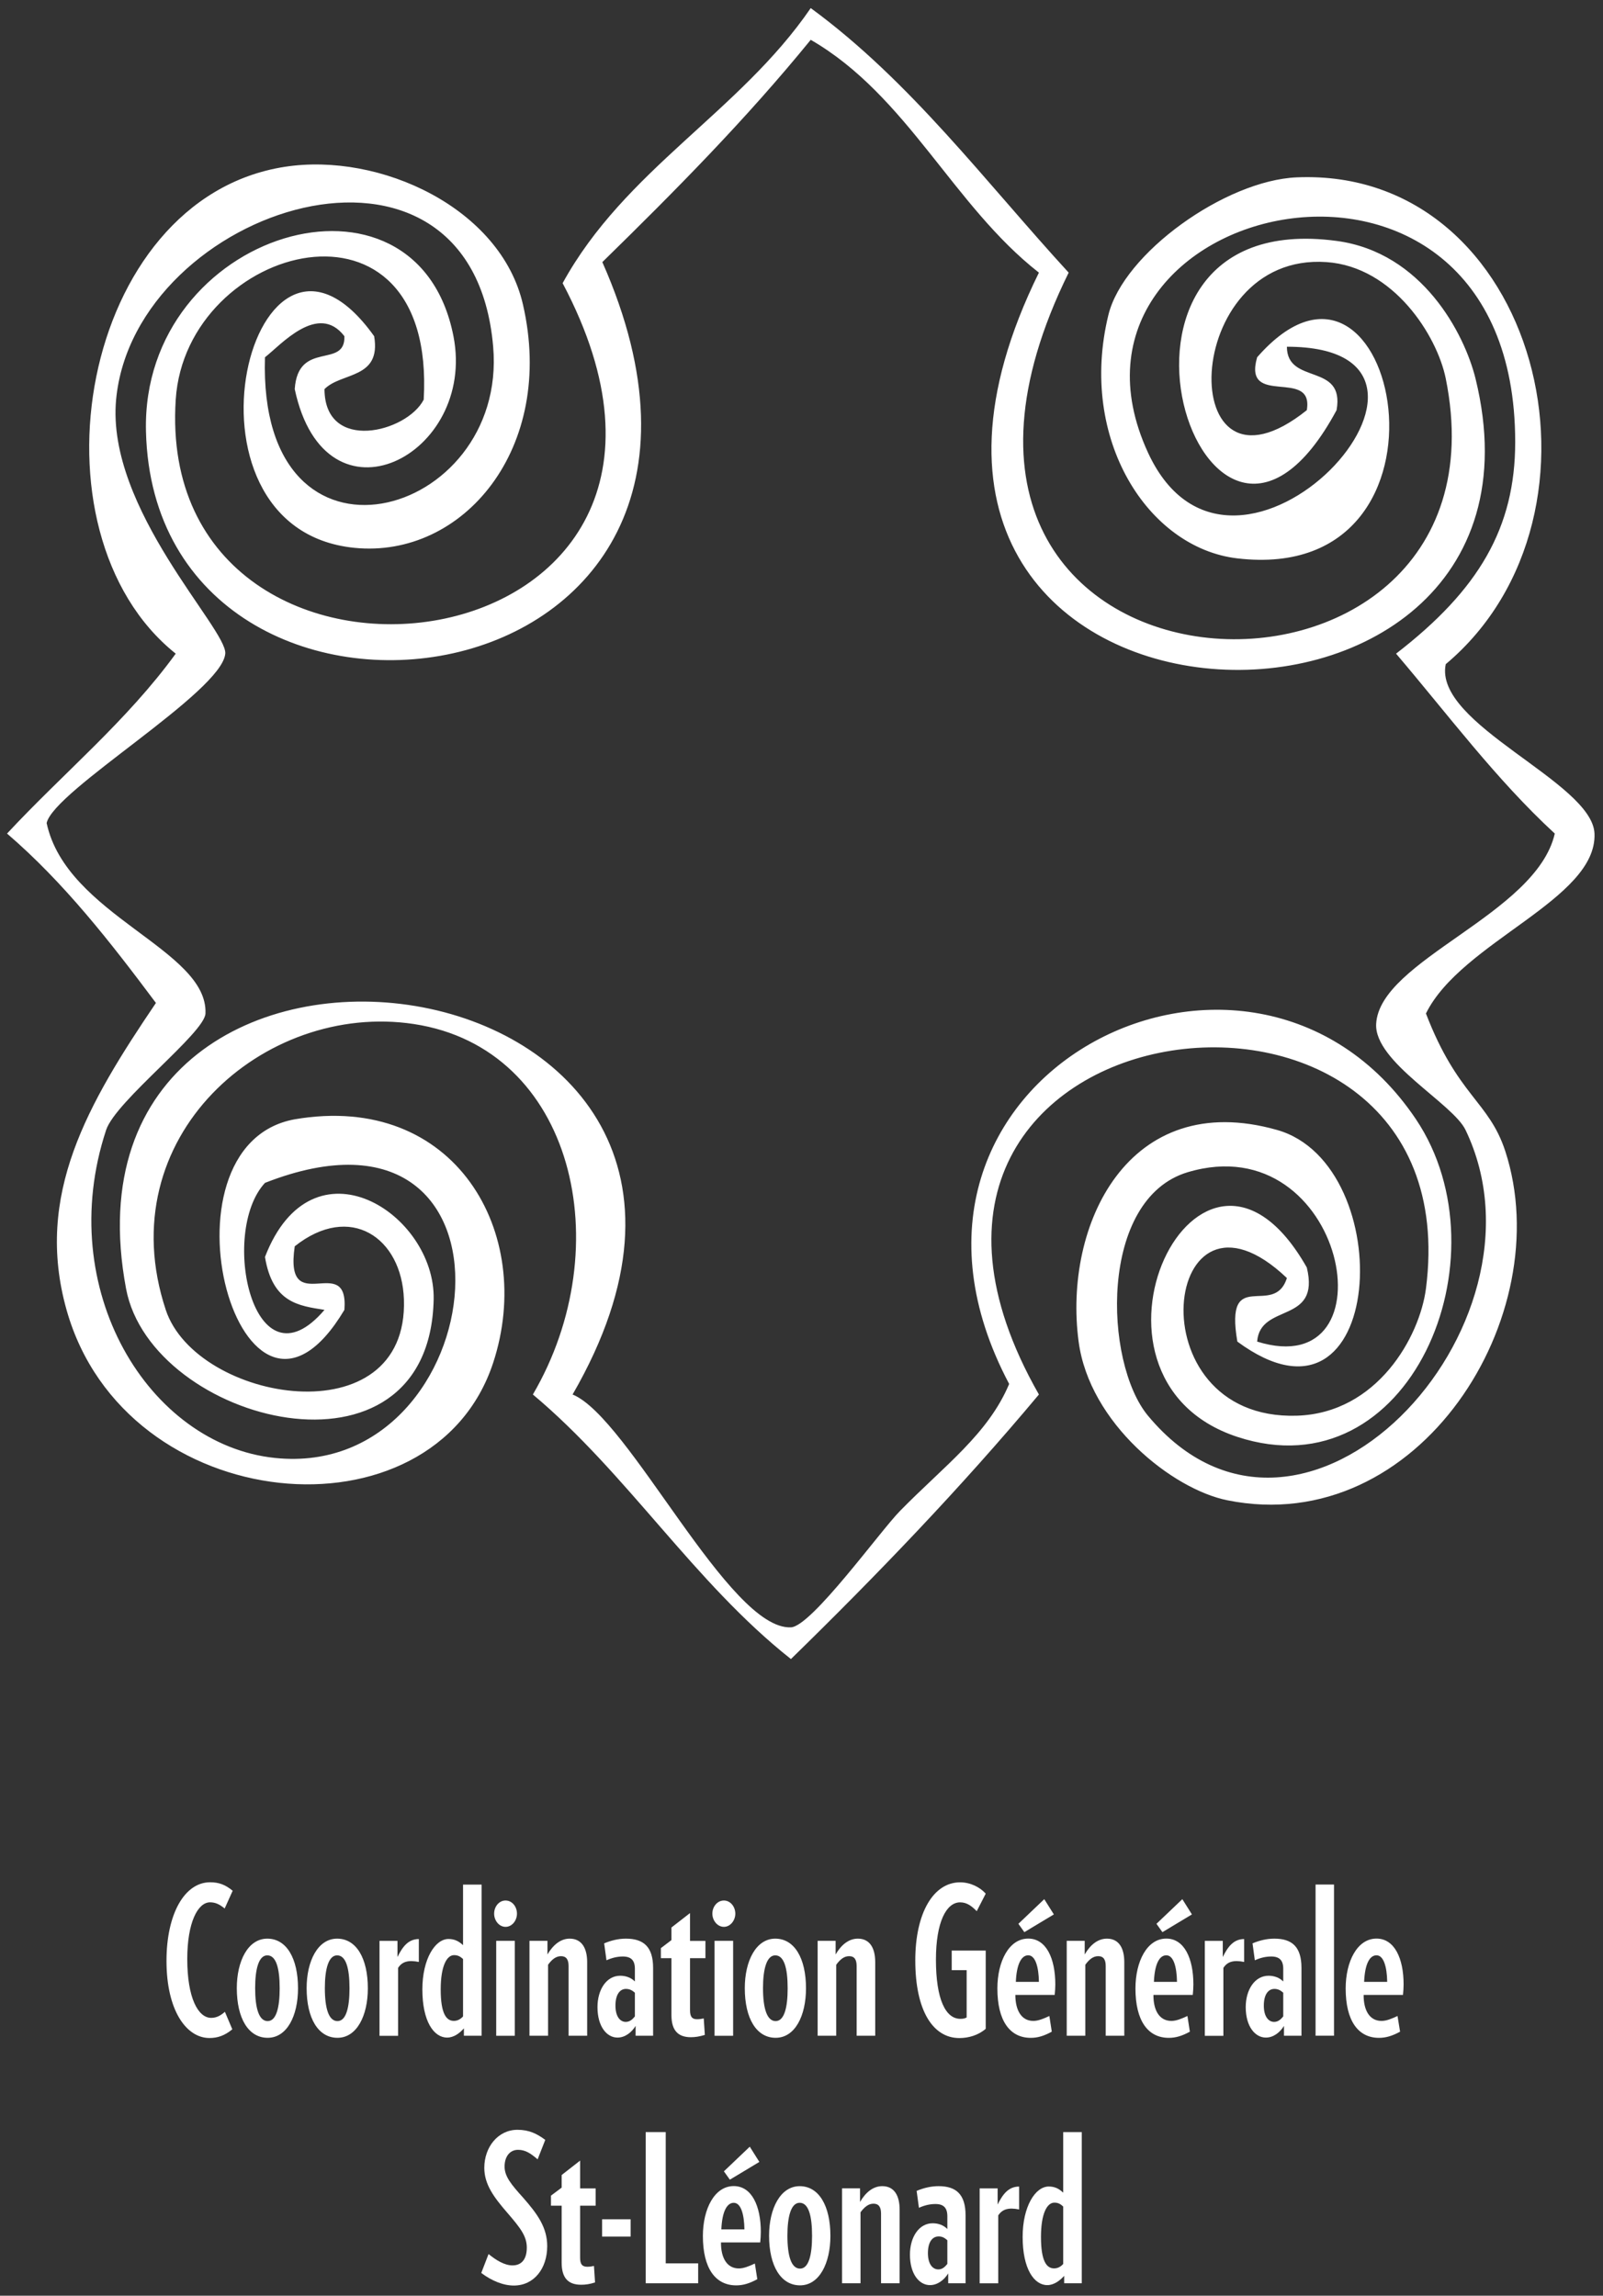 <?xml version="1.0" encoding="UTF-8" standalone="no"?>
<svg width="132px" height="189px" viewBox="0 0 132 189" version="1.1" xmlns="http://www.w3.org/2000/svg" xmlns:xlink="http://www.w3.org/1999/xlink">
    <rect x="0" y="0" width="132" height="189" fill="#333333" stroke="none"/>
    <title>st-leonard</title>
    <defs></defs>
    <g id="Page-1" stroke="none" stroke-width="1" fill="none" fill-rule="evenodd">
        <g id="st-leonard" fill="#FFFFFF">
            <path d="M88,22.445 C69.59,59.773 125.34,62.243 119.05,31.157 C118.33,27.621 114.75,21.965 109.24,21.578 C97.1,20.72 96.69,42.5 107.61,33.769 C108.21,30.215 102.31,33.609 103.52,29.413 C114.94,16.365 121.46,48.261 101.89,45.97 C94.53,45.112 88.78,36.145 91.27,25.934 C92.5,20.862 100.9,14.847 106.79,14.601 C126.69,13.771 133.84,42.265 119.05,54.681 C118.02,59.641 131.13,64.364 131.3,68.626 C131.52,74.057 120.34,77.517 117.42,83.438 C120.03,90.235 122.6,90.65 123.95,94.762 C128.37,108.291 116.86,126.685 101.08,123.517 C96.54,122.612 89.71,117.173 88.82,110.45 C87.54,100.852 92.92,89.557 105.16,93.026 C115.3,95.902 114.1,119.454 101.89,110.45 C100.81,104.152 104.91,108.564 105.97,105.218 C95.8,95.544 93.2,116.975 106.79,116.551 C113.41,116.343 116.9,110.063 117.42,106.094 C121.4,75.188 66.86,82.061 85.55,114.806 C79.13,122.481 72.23,129.656 65.13,136.586 C57.15,130.278 51.66,121.321 43.88,114.806 C51,102.643 47.28,86.304 34.08,84.306 C21.75,82.438 8.94,93.63 13.65,107.838 C16.17,115.457 33.66,118.398 33.26,106.962 C33.08,101.88 28.83,98.985 24.27,102.605 C23.37,108.716 28.74,102.945 28.36,107.838 C19.87,122.066 12.33,94.309 24.27,92.149 C37.48,89.887 44.11,101.53 40.61,112.194 C35.67,127.224 10.3,124.97 5.48,107.838 C2.82,98.382 7.23,90.858 12.84,82.57 C9.09,77.555 5.26,72.642 0.58,68.626 C5.19,63.666 10.43,59.377 14.47,53.814 C1.92,43.791 6.59,16.346 23.45,13.734 C31.31,12.517 41.24,17.147 43.06,25.058 C45.79,36.899 38.14,45.998 29.18,45.102 C13.41,43.518 20.86,13.743 30.81,27.679 C31.41,31.224 28.12,30.62 26.72,32.035 C26.74,37.305 33.51,35.598 34.89,32.902 C35.94,14.592 15.3,20.013 14.47,32.902 C12.61,61.611 63.49,55.719 46.33,23.313 C51.46,13.96 60.9,9.227 66.76,0.666 C74.99,6.691 81.13,14.96 88,22.445 M66.76,3.278 C61.44,9.812 55.57,15.742 49.6,21.578 C66.19,59.057 12.75,65.335 12.02,35.514 C11.61,19.023 34.32,12.263 37.34,27.679 C39.26,37.484 26.8,43.933 24.27,32.035 C24.54,27.971 28.45,30.404 28.36,27.679 C26.2,24.859 23.11,28.414 21.82,29.413 C21.21,48.506 41.83,42.717 40.61,28.546 C38.86,8.086 11.05,17.062 9.56,32.902 C8.73,41.896 18.73,51.806 18.55,53.814 C18.27,56.991 4.44,65.062 3.84,67.759 C5.47,75.386 17.13,78.148 16.92,83.438 C16.85,85.041 9.55,90.622 8.74,93.026 C4.4,106.17 12.27,118.954 22.64,120.029 C40.78,121.915 44.34,88.558 21.82,97.383 C18.03,101.475 20.89,114.664 26.72,107.838 C24.61,107.499 22.44,107.272 21.82,103.482 C25.73,93.356 35.85,99.928 35.71,106.962 C35.39,123.047 12.46,117.183 10.38,106.094 C3.52,69.436 68.56,77.8 47.15,114.806 C51.79,116.691 60.02,134.21 65.13,133.975 C66.83,133.898 72.49,126.035 74.11,124.394 C77.78,120.651 81.36,118.068 83.1,113.938 C69.71,88.652 102.99,71.888 116.6,92.149 C124.2,103.492 116.09,122.962 101.89,118.295 C87,113.392 98.81,88.831 107.61,104.35 C108.75,109.055 103.77,107.225 103.52,110.45 C114.86,113.995 110.87,92.602 97.8,96.506 C90.47,98.702 90.89,112.166 94.53,116.551 C107.3,131.899 128.48,109.243 120.68,93.026 C119.63,90.839 113.17,87.435 113.32,84.306 C113.59,79.016 126.5,75.301 128.03,68.626 C123.21,64.185 119.24,58.839 114.96,53.814 C121.78,48.553 124.77,43.443 124.77,36.39 C124.77,7.106 84.93,16.412 94.53,37.258 C101.68,52.758 123.52,28.537 105.97,28.546 C105.98,31.733 110.77,29.819 110.06,33.769 C99.18,54.003 87.35,16.779 110.06,19.834 C117.13,20.777 120.59,27.49 121.5,31.157 C129.95,65.543 65.43,63.261 85.55,22.445 C78.48,16.92 74.71,7.87 66.76,3.278" id="Fill-222"></path>
            <path d="M17.25,167.785 C15.34,167.785 13.71,165.514 13.71,161.432 C13.71,157.546 15.21,154.963 17.3,154.963 C18.01,154.963 18.54,155.151 19.16,155.661 L18.5,157.122 C18.11,156.802 17.76,156.613 17.3,156.613 C16.28,156.613 15.42,158.291 15.42,161.28 C15.42,164.476 16.31,166.126 17.39,166.126 C17.83,166.126 18.17,165.937 18.52,165.627 L19.13,167.069 C18.5,167.588 17.92,167.785 17.25,167.785" id="Fill-224"></path>
            <path d="M22.04,167.768 C20.47,167.768 19.5,166.185 19.5,163.677 C19.5,161.452 20.42,159.604 22.01,159.604 C23.59,159.604 24.54,161.217 24.54,163.696 C24.54,165.949 23.64,167.768 22.04,167.768 M22.01,160.98 C21.3,160.98 21.01,162.112 21.01,163.677 C21.01,165.355 21.33,166.392 22.04,166.392 C22.76,166.392 23.03,165.252 23.03,163.696 C23.03,162.009 22.73,160.98 22.01,160.98" id="Fill-225"></path>
            <path d="M27.79,167.768 C26.22,167.768 25.25,166.185 25.25,163.677 C25.25,161.452 26.17,159.604 27.76,159.604 C29.34,159.604 30.29,161.217 30.29,163.696 C30.29,165.949 29.38,167.768 27.79,167.768 M27.76,160.98 C27.05,160.98 26.75,162.112 26.75,163.677 C26.75,165.355 27.07,166.392 27.79,166.392 C28.51,166.392 28.78,165.252 28.78,163.696 C28.78,162.009 28.48,160.98 27.76,160.98" id="Fill-226"></path>
            <path d="M32.78,162.013 L32.78,167.603 L31.25,167.603 L31.25,159.788 L32.73,159.788 L32.73,161.117 C33.14,160.278 33.62,159.637 34.49,159.637 L34.49,161.522 C33.63,161.352 33.12,161.484 32.78,162.013" id="Fill-227"></path>
            <path d="M38.2,167.599 L38.2,166.986 C37.86,167.383 37.37,167.75 36.82,167.75 C35.73,167.75 34.78,166.431 34.78,163.781 C34.78,161.282 35.83,159.632 36.93,159.632 C37.41,159.632 37.77,159.802 38.13,160.142 L38.13,155.154 L39.66,155.154 L39.66,167.599 L38.2,167.599 Z M38.13,161.282 C37.9,161.075 37.71,160.962 37.39,160.962 C36.79,160.962 36.29,161.857 36.29,163.781 C36.29,165.779 36.75,166.374 37.37,166.374 C37.67,166.374 37.92,166.241 38.13,166.006 L38.13,161.282 L38.13,161.282 Z" id="Fill-228"></path>
            <path d="M41.63,158.633 C41.09,158.633 40.69,158.105 40.69,157.549 C40.69,156.965 41.09,156.465 41.63,156.465 C42.17,156.465 42.57,156.965 42.57,157.549 C42.57,158.105 42.17,158.633 41.63,158.633 L41.63,158.633 Z M40.86,167.6 L42.39,167.6 L42.39,159.783 L40.86,159.783 L40.86,167.6 Z" id="Fill-229"></path>
            <path d="M46.82,167.599 L46.82,161.857 C46.82,161.329 46.63,161.047 46.2,161.047 C45.78,161.047 45.45,161.31 45.13,161.754 L45.13,167.599 L43.6,167.599 L43.6,159.783 L45.08,159.783 L45.08,160.905 C45.55,160.113 46.17,159.604 46.91,159.604 C47.92,159.604 48.35,160.415 48.35,161.537 L48.35,167.599 L46.82,167.599" id="Fill-230"></path>
            <path d="M52.34,167.599 L52.34,166.788 C52.01,167.325 51.47,167.75 50.85,167.75 C49.96,167.75 49.2,166.835 49.2,165.242 C49.2,163.8 49.94,162.658 51.07,162.658 C51.56,162.658 51.98,162.828 52.28,163.13 L52.28,162.084 C52.28,161.386 51.96,161.075 51.29,161.075 C50.84,161.075 50.4,161.179 49.94,161.386 L49.75,159.991 C50.32,159.755 50.91,159.604 51.54,159.604 C52.98,159.604 53.78,160.264 53.78,162.009 L53.78,167.599 L52.34,167.599 Z M52.28,164.054 C52.06,163.865 51.86,163.743 51.54,163.743 C51.07,163.743 50.68,164.168 50.68,165.12 C50.68,166.024 51.07,166.458 51.53,166.458 C51.86,166.458 52.09,166.241 52.28,166.006 L52.28,164.054 L52.28,164.054 Z" id="Fill-231"></path>
            <path d="M56.82,161.213 L56.82,165.494 C56.82,166.05 57,166.238 57.4,166.238 C57.6,166.238 57.77,166.21 57.95,166.173 L58.04,167.53 C57.6,167.662 57.26,167.719 56.89,167.719 C55.82,167.719 55.29,167.143 55.29,165.899 L55.29,161.213 L54.42,161.213 L54.42,160.384 L55.29,159.724 L55.29,158.686 L56.82,157.498 L56.82,159.79 L58.09,159.79 L58.09,161.213 L56.82,161.213" id="Fill-232"></path>
            <path d="M59.61,158.633 C59.07,158.633 58.66,158.105 58.66,157.549 C58.66,156.965 59.07,156.465 59.61,156.465 C60.14,156.465 60.55,156.965 60.55,157.549 C60.55,158.105 60.14,158.633 59.61,158.633 L59.61,158.633 Z M58.84,167.6 L60.37,167.6 L60.37,159.783 L58.84,159.783 L58.84,167.6 Z" id="Fill-233"></path>
            <path d="M63.87,167.768 C62.3,167.768 61.33,166.185 61.33,163.677 C61.33,161.452 62.25,159.604 63.84,159.604 C65.42,159.604 66.37,161.217 66.37,163.696 C66.37,165.949 65.47,167.768 63.87,167.768 M63.84,160.98 C63.13,160.98 62.83,162.112 62.83,163.677 C62.83,165.355 63.16,166.392 63.87,166.392 C64.59,166.392 64.86,165.252 64.86,163.696 C64.86,162.009 64.56,160.98 63.84,160.98" id="Fill-234"></path>
            <path d="M70.54,167.599 L70.54,161.857 C70.54,161.329 70.36,161.047 69.92,161.047 C69.51,161.047 69.18,161.31 68.86,161.754 L68.86,167.599 L67.33,167.599 L67.33,159.783 L68.81,159.783 L68.81,160.905 C69.27,160.113 69.89,159.604 70.64,159.604 C71.65,159.604 72.07,160.415 72.07,161.537 L72.07,167.599 L70.54,167.599" id="Fill-235"></path>
            <path d="M81.17,160.585 L81.17,167.025 C80.57,167.553 79.76,167.789 79,167.789 C76.82,167.789 75.37,165.526 75.37,161.396 C75.37,157.475 76.87,154.967 79.06,154.967 C79.89,154.967 80.68,155.352 81.17,155.899 L80.43,157.342 C80.01,156.918 79.62,156.616 79.06,156.616 C77.93,156.616 77.07,158.228 77.07,161.33 C77.07,164.611 77.87,166.205 79.08,166.205 C79.3,166.205 79.46,166.177 79.6,166.092 L79.6,162.197 L78.37,162.197 L78.37,160.585 L81.17,160.585" id="Fill-236"></path>
            <path d="M86.85,164.236 L83.61,164.236 C83.61,165.491 84.1,166.377 85.09,166.377 C85.48,166.377 85.91,166.207 86.41,165.972 L86.61,167.264 C85.97,167.612 85.45,167.772 84.88,167.772 C83.15,167.772 82.13,166.358 82.13,163.709 C82.13,161.483 83.08,159.599 84.67,159.599 C86.15,159.599 86.9,161.229 86.9,163.369 C86.9,163.624 86.88,163.963 86.85,164.236 L86.85,164.236 Z M85.55,163.162 C85.53,161.908 85.25,160.975 84.67,160.975 C84.1,160.975 83.71,161.72 83.65,163.162 L85.55,163.162 Z M84.35,159.07 L83.86,158.382 L85.99,156.354 L86.78,157.609 L84.35,159.07 L84.35,159.07 Z" id="Fill-237"></path>
            <path d="M91.05,167.599 L91.05,161.857 C91.05,161.329 90.87,161.047 90.43,161.047 C90.02,161.047 89.69,161.31 89.37,161.754 L89.37,167.599 L87.84,167.599 L87.84,159.783 L89.32,159.783 L89.32,160.905 C89.78,160.113 90.4,159.604 91.15,159.604 C92.16,159.604 92.58,160.415 92.58,161.537 L92.58,167.599 L91.05,167.599" id="Fill-238"></path>
            <path d="M98.22,164.236 L94.98,164.236 C94.97,165.491 95.46,166.377 96.46,166.377 C96.85,166.377 97.28,166.207 97.78,165.972 L97.98,167.264 C97.34,167.612 96.82,167.772 96.25,167.772 C94.52,167.772 93.5,166.358 93.5,163.709 C93.5,161.483 94.45,159.599 96.04,159.599 C97.52,159.599 98.27,161.229 98.27,163.369 C98.27,163.624 98.25,163.963 98.22,164.236 L98.22,164.236 Z M96.92,163.162 C96.9,161.908 96.63,160.975 96.04,160.975 C95.46,160.975 95.08,161.72 95.02,163.162 L96.92,163.162 Z M95.72,159.07 L95.23,158.382 L97.36,156.354 L98.15,157.609 L95.72,159.07 L95.72,159.07 Z" id="Fill-239"></path>
            <path d="M100.74,162.013 L100.74,167.603 L99.21,167.603 L99.21,159.788 L100.69,159.788 L100.69,161.117 C101.1,160.278 101.58,159.637 102.45,159.637 L102.45,161.522 C101.59,161.352 101.08,161.484 100.74,162.013" id="Fill-240"></path>
            <path d="M105.73,167.599 L105.73,166.788 C105.4,167.325 104.86,167.75 104.24,167.75 C103.35,167.75 102.58,166.835 102.58,165.242 C102.58,163.8 103.33,162.658 104.46,162.658 C104.95,162.658 105.37,162.828 105.67,163.13 L105.67,162.084 C105.67,161.386 105.35,161.075 104.69,161.075 C104.22,161.075 103.79,161.179 103.33,161.386 L103.14,159.991 C103.71,159.755 104.3,159.604 104.94,159.604 C106.38,159.604 107.17,160.264 107.17,162.009 L107.17,167.599 L105.73,167.599 Z M105.67,164.054 C105.45,163.865 105.25,163.743 104.94,163.743 C104.46,163.743 104.07,164.168 104.07,165.12 C104.07,166.024 104.46,166.458 104.92,166.458 C105.25,166.458 105.48,166.241 105.67,166.006 L105.67,164.054 L105.67,164.054 Z" id="Fill-241"></path>
            <polygon id="Fill-242" points="108.33 167.595 109.85 167.595 109.85 155.149 108.33 155.149"></polygon>
            <path d="M115.53,164.236 L112.29,164.236 C112.28,165.491 112.77,166.377 113.76,166.377 C114.16,166.377 114.58,166.207 115.08,165.972 L115.29,167.264 C114.65,167.612 114.12,167.772 113.56,167.772 C111.83,167.772 110.81,166.358 110.81,163.709 C110.81,161.483 111.76,159.599 113.35,159.599 C114.83,159.599 115.58,161.229 115.58,163.369 C115.58,163.624 115.56,163.963 115.53,164.236 M114.23,163.162 C114.21,161.908 113.93,160.975 113.35,160.975 C112.77,160.975 112.39,161.72 112.33,163.162 L114.23,163.162" id="Fill-243"></path>
            <path d="M42.31,188.163 C41.43,188.163 40.46,187.758 39.63,187.126 L40.23,185.57 C40.85,186.08 41.55,186.504 42.2,186.504 C43.01,186.504 43.38,185.919 43.38,185.042 C43.38,184.109 42.87,183.439 41.77,182.167 C40.67,180.893 39.88,179.838 39.88,178.471 C39.88,176.765 41.01,175.341 42.61,175.341 C43.57,175.341 44.21,175.661 44.9,176.171 L44.27,177.773 C43.68,177.265 43.25,176.99 42.66,176.99 C41.98,176.99 41.55,177.547 41.55,178.367 C41.55,179.179 42.09,179.838 43.08,180.932 C44.27,182.289 45.06,183.392 45.06,184.92 C45.06,186.759 43.98,188.163 42.31,188.163" id="Fill-244"></path>
            <path d="M47.77,181.591 L47.77,185.872 C47.77,186.428 47.95,186.616 48.37,186.616 C48.56,186.616 48.73,186.588 48.91,186.55 L49,187.908 C48.56,188.05 48.22,188.097 47.85,188.097 C46.77,188.097 46.25,187.521 46.25,186.276 L46.25,181.591 L45.37,181.591 L45.37,180.762 L46.25,180.101 L46.25,179.064 L47.77,177.876 L47.77,180.168 L49.05,180.168 L49.05,181.591 L47.77,181.591" id="Fill-245"></path>
            <polygon id="Fill-246" points="49.58 184.133 51.93 184.133 51.93 182.709 49.58 182.709"></polygon>
            <polyline id="Fill-247" points="53.17 175.531 53.17 187.976 57.49 187.976 57.49 186.337 54.82 186.337 54.82 175.531 53.17 175.531"></polyline>
            <path d="M62.6,184.614 L59.37,184.614 C59.36,185.869 59.85,186.755 60.84,186.755 C61.23,186.755 61.66,186.585 62.16,186.35 L62.36,187.642 C61.72,187.99 61.19,188.149 60.63,188.149 C58.9,188.149 57.88,186.736 57.88,184.087 C57.88,181.861 58.83,179.975 60.42,179.975 C61.9,179.975 62.65,181.606 62.65,183.747 C62.65,184.002 62.63,184.341 62.6,184.614 L62.6,184.614 Z M61.3,183.54 C61.28,182.286 61.01,181.352 60.42,181.352 C59.85,181.352 59.46,182.098 59.4,183.54 L61.3,183.54 Z M60.1,179.447 L59.61,178.76 L61.74,176.732 L62.53,177.986 L60.1,179.447 L60.1,179.447 Z" id="Fill-248"></path>
            <path d="M65.88,188.147 C64.31,188.147 63.33,186.563 63.33,184.056 C63.33,181.83 64.26,179.982 65.85,179.982 C67.43,179.982 68.38,181.595 68.38,184.074 C68.38,186.327 67.47,188.147 65.88,188.147 M65.85,181.35 C65.13,181.35 64.84,182.49 64.84,184.056 C64.84,185.733 65.16,186.77 65.88,186.77 C66.6,186.77 66.87,185.63 66.87,184.074 C66.87,182.387 66.57,181.35 65.85,181.35" id="Fill-249"></path>
            <path d="M72.55,187.976 L72.55,182.234 C72.55,181.706 72.36,181.424 71.93,181.424 C71.52,181.424 71.19,181.687 70.86,182.131 L70.86,187.976 L69.34,187.976 L69.34,180.16 L70.82,180.16 L70.82,181.282 C71.28,180.49 71.9,179.981 72.65,179.981 C73.66,179.981 74.08,180.792 74.08,181.914 L74.08,187.976 L72.55,187.976" id="Fill-250"></path>
            <path d="M78.08,187.976 L78.08,187.165 C77.75,187.703 77.2,188.128 76.58,188.128 C75.69,188.128 74.93,187.213 74.93,185.619 C74.93,184.177 75.67,183.036 76.8,183.036 C77.29,183.036 77.71,183.205 78.01,183.507 L78.01,182.461 C78.01,181.763 77.7,181.452 77.03,181.452 C76.57,181.452 76.13,181.556 75.67,181.763 L75.48,180.368 C76.06,180.132 76.64,179.981 77.29,179.981 C78.72,179.981 79.51,180.642 79.51,182.386 L79.51,187.976 L78.08,187.976 Z M78.01,184.432 C77.79,184.242 77.6,184.12 77.29,184.12 C76.8,184.12 76.41,184.545 76.41,185.497 C76.41,186.401 76.8,186.836 77.27,186.836 C77.6,186.836 77.82,186.618 78.01,186.383 L78.01,184.432 L78.01,184.432 Z" id="Fill-251"></path>
            <path d="M82.2,182.389 L82.2,187.98 L80.67,187.98 L80.67,180.164 L82.15,180.164 L82.15,181.493 C82.57,180.654 83.04,180.014 83.92,180.014 L83.92,181.899 C83.06,181.729 82.55,181.861 82.2,182.389" id="Fill-252"></path>
            <path d="M87.63,187.976 L87.63,187.364 C87.28,187.76 86.78,188.128 86.24,188.128 C85.16,188.128 84.21,186.808 84.21,184.158 C84.21,181.659 85.25,180.01 86.36,180.01 C86.84,180.01 87.2,180.179 87.55,180.518 L87.55,175.531 L89.08,175.531 L89.08,187.976 L87.63,187.976 Z M87.55,181.659 C87.33,181.452 87.14,181.339 86.82,181.339 C86.22,181.339 85.72,182.234 85.72,184.158 C85.72,186.156 86.18,186.751 86.8,186.751 C87.09,186.751 87.35,186.618 87.55,186.383 L87.55,181.659 L87.55,181.659 Z" id="Fill-253"></path>
        </g>
    </g>
</svg>
